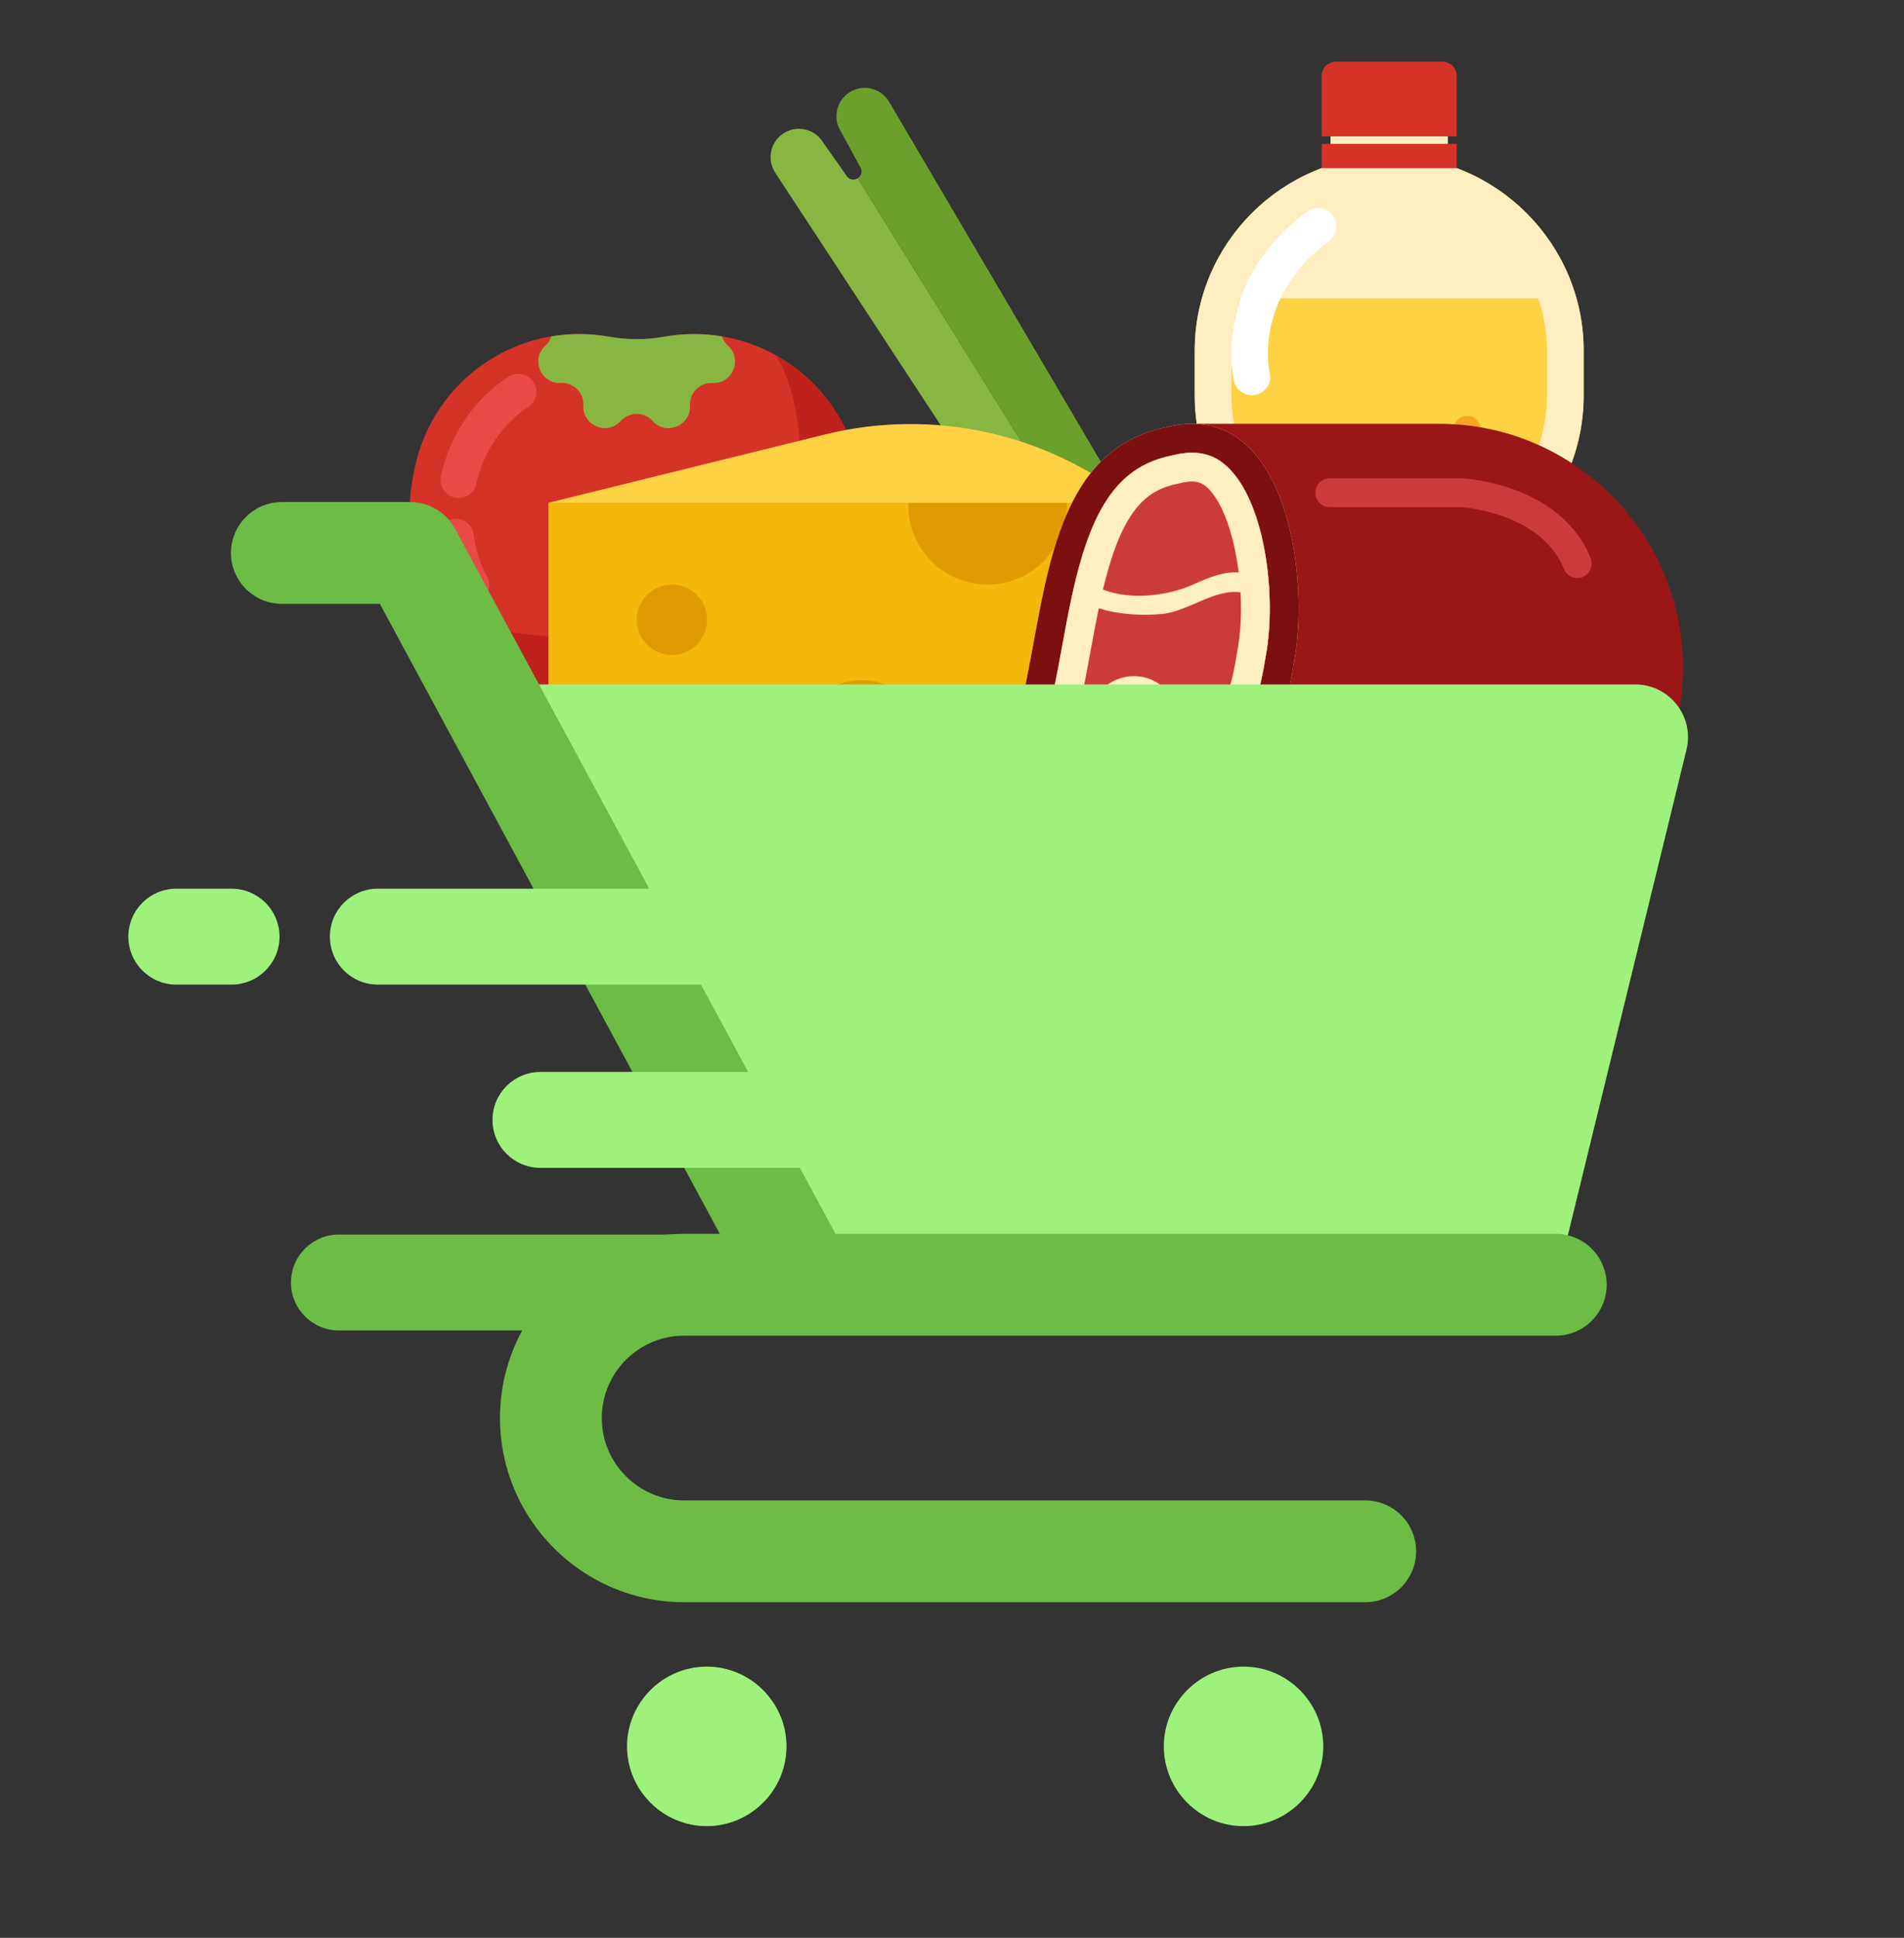 <?xml version="1.0" encoding="utf-8"?>
<!-- Generator: Adobe Illustrator 24.1.3, SVG Export Plug-In . SVG Version: 6.00 Build 0)  -->
<svg version="1.1" id="Layer_1" xmlns="http://www.w3.org/2000/svg" xmlns:xlink="http://www.w3.org/1999/xlink" x="0px" y="0px"
	 viewBox="0 0 1199 1220" style="enable-background:new 0 0 1199 1220;" xml:space="preserve">
<rect x="0" y="0" width="1199" height="1220" fill="#333333" stroke="none"/>
<style type="text/css">
	.st0{fill:#D53327;}
	.st1{fill:#BF211D;}
	.st2{fill:#EA4A47;}
	.st3{fill:#87B742;}
	.st4{fill:#C3E580;}
	.st5{fill:#A1CD57;}
	.st6{fill:#6AA02B;}
	.st7{fill:#FFD243;}
	.st8{fill:#F4B70B;}
	.st9{fill:#E09B03;}
	.st10{fill:#FFEEC2;}
	.st11{fill:#F9A427;}
	.st12{fill:#EF4A26;}
	.st13{fill:#FFFFFF;}
	.st14{fill:#9B1616;}
	.st15{fill:#7C0F0F;}
	.st16{fill:#CC3B3B;}
	.st17{fill:#9EF27C;}
	.st18{fill:#6CBC46;}
</style>
<g>
	<g id="XMLID_9862_">
		<path id="XMLID_9868_" class="st0" d="M540.92,295.61c-9.53-48.61-52.36-85.3-103.77-85.3c-6.38,0-12.62,0.57-18.69,1.65
			c-11.61,2.07-23.42,2.07-35.03,0c-6.07-1.08-12.31-1.65-18.69-1.65c-46.21,0-85.47,29.64-99.87,70.94
			c-0.02-0.01-0.03-0.02-0.05-0.03c-0.19,0.59-0.36,1.2-0.55,1.79c-1.32,4.01-2.42,8.11-3.25,12.32
			c-2.11,9.74-3.27,19.84-3.27,30.21c0,79.08,64.11,116.03,143.19,116.03s143.19-36.95,143.19-116.03
			C544.14,315.27,543,305.27,540.92,295.61z"/>
		<g id="XMLID_9866_">
			<path id="XMLID_9867_" class="st1" d="M540.92,295.61c-6.05-30.85-25.52-56.88-52.07-71.8c5.39,9.6,9.35,20.11,11.54,31.26
				c2.08,9.66,3.22,19.66,3.22,29.95c0,79.08-64.11,116.03-143.19,116.03c-33.99,0-65.19-6.85-89.74-20.91
				c22.58,41.62,72.4,61.44,130.27,61.44c79.08,0,143.19-36.95,143.19-116.03C544.14,315.27,543,305.27,540.92,295.61z"/>
		</g>
		<path id="XMLID_9865_" class="st2" d="M296.64,379.69c-4.02,0-7.91-2.13-9.99-5.9c-5.72-10.39-9.4-21.94-10.92-34.33
			c-0.77-6.24,3.67-11.93,9.91-12.7c6.25-0.77,11.93,3.67,12.7,9.91c1.17,9.5,3.95,18.29,8.26,26.12
			c3.04,5.51,1.03,12.44-4.48,15.47C300.38,379.23,298.5,379.69,296.64,379.69z"/>
		<path id="XMLID_9864_" class="st2" d="M288.81,313.52c-0.84,0-1.68-0.09-2.53-0.29c-6.13-1.39-9.98-7.5-8.58-13.63
			c6.01-26.46,21.1-48.62,42.48-62.4c5.29-3.41,12.34-1.88,15.75,3.4c3.41,5.29,1.88,12.34-3.4,15.75
			c-16.11,10.38-28,27.99-32.61,48.3C298.7,309.93,294.01,313.52,288.81,313.52z"/>
		<path id="XMLID_9863_" class="st3" d="M410.97,265.05L410.97,265.05c8.52,9.44,24.17,2.95,23.52-9.74
			c-0.41-7.99,6.19-14.59,14.18-14.18h0c12.7,0.65,19.18-15,9.74-23.52c-1.82-1.64-3.01-3.67-3.72-5.83
			c-5.71-0.95-11.57-1.47-17.55-1.47c-6.38,0-12.62,0.57-18.69,1.65c-11.61,2.07-23.42,2.07-35.03,0
			c-6.07-1.08-12.31-1.65-18.69-1.65c-5.98,0-11.84,0.52-17.55,1.47c-0.71,2.16-1.9,4.19-3.72,5.83
			c-9.44,8.52-2.95,24.17,9.74,23.52h0c7.99-0.41,14.59,6.19,14.18,14.18c-0.65,12.7,15,19.18,23.52,9.74v0
			C396.28,259.11,405.61,259.11,410.97,265.05z"/>
	</g>
	<g id="XMLID_9856_">
		<path id="XMLID_9861_" class="st4" d="M850.15,614.54c17.62-9.83,23.28-32.25,12.75-49.2l-93.1-149.86l-59.63,37.04l92.58,149.02
			C812.73,617.59,833.65,623.74,850.15,614.54z"/>
		
			<rect id="XMLID_9860_" x="683.55" y="359.22" transform="matrix(0.849 -0.528 0.528 0.849 -102.69 439.425)" class="st5" width="70.2" height="80.86"/>
		<g id="XMLID_9857_">
			<path id="XMLID_9859_" class="st3" d="M533.23,110.85l-15.58-22.18c-5.43-7.73-15.96-9.88-23.99-4.89l0,0
				c-8.5,5.28-10.99,16.53-5.5,24.91l161.79,246.89l17.56,28.26l29.81-18.52L540.1,112.25
				C538.01,113.55,535.07,113.48,533.23,110.85z"/>
			<path id="XMLID_9858_" class="st6" d="M559.91,64.1c-5.08-8.63-16.26-11.39-24.77-6.1c-8.03,4.99-10.77,15.37-6.24,23.67
				l12.98,23.8c1.54,2.82,0.3,5.48-1.79,6.78l157.22,253.06l29.81-18.52l-17.56-28.26L559.91,64.1z"/>
		</g>
	</g>
	<g id="XMLID_9849_">
		<path id="XMLID_9855_" class="st7" d="M345.37,316.54l174.18-43.03c68-16.8,139.94-0.88,194.5,43.03l0,0H345.37z"/>
		<path id="XMLID_9854_" class="st8" d="M345.37,316.54v120.24c19.76,0,35.78,16.02,35.78,35.78s-16.02,35.78-35.78,35.78v42.62
			h368.67V316.54H345.37z"/>
		<circle id="XMLID_9853_" class="st9" cx="423.12" cy="390.2" r="22.18"/>
		<circle id="XMLID_9852_" class="st9" cx="542.71" cy="469.39" r="41.18"/>
		<circle id="XMLID_9851_" class="st9" cx="613.19" cy="454.35" r="15.05"/>
		<path id="XMLID_9850_" class="st9" d="M572.09,316.54c-0.02,0.53-0.08,1.05-0.08,1.58c0,27.56,22.34,49.89,49.89,49.89
			c27.56,0,49.89-22.34,49.89-49.89c0-0.53-0.06-1.05-0.08-1.58H572.09z"/>
	</g>
	<g id="XMLID_9834_">
		<path id="XMLID_9848_" class="st7" d="M997.27,249.14v-28.48c0-67.35-55.11-122.46-122.46-122.46h0
			c-67.35,0-122.46,55.11-122.46,122.46v28.48c0,23.61,6.79,45.7,18.48,64.45v166.42c-11.64,16.84-18.48,37.21-18.48,59.11v105.25
			c0,21.29,17.42,38.71,38.71,38.71h167.49c21.29,0,38.71-17.42,38.71-38.71V539.13c0-21.9-6.85-42.27-18.48-59.11V313.59
			C990.48,294.84,997.27,272.75,997.27,249.14z"/>
		<path id="XMLID_9845_" class="st10" d="M997.27,249.14v-28.48c0-67.35-55.11-122.46-122.46-122.46h0
			c-67.35,0-122.46,55.11-122.46,122.46v28.48c0,23.61,6.79,45.7,18.48,64.45v166.42c-11.64,16.84-18.48,37.21-18.48,59.11v105.25
			c0,21.29,17.42,38.71,38.71,38.71h167.49c21.29,0,38.71-17.42,38.71-38.71V539.13c0-21.9-6.85-42.27-18.48-59.11V313.59
			C990.48,294.84,997.27,272.75,997.27,249.14z M974.17,249.14c0,18.44-5.18,36.5-14.98,52.22l-3.5,5.61v6.61v166.42v7.21l4.1,5.93
			c9.41,13.62,14.39,29.52,14.39,45.98v105.25c0,8.46-7.15,15.61-15.61,15.61H791.07c-8.46,0-15.61-7.15-15.61-15.61V539.13
			c0-16.46,4.97-32.36,14.39-45.98l4.1-5.93v-7.21V313.59v-6.61l-3.5-5.61c-9.8-15.72-14.98-33.78-14.98-52.22v-28.48
			c0-11.5,1.99-22.54,5.6-32.82h187.51c3.61,10.28,5.6,21.32,5.6,32.82V249.14z"/>
		<circle id="XMLID_9844_" class="st11" cx="830.92" cy="544.03" r="17.33"/>
		<circle id="XMLID_9843_" class="st11" cx="856.91" cy="570.02" r="8.66"/>
		<circle id="XMLID_9842_" class="st11" cx="923.91" cy="270.47" r="8.66"/>
		<rect id="XMLID_9841_" x="770.84" y="313.59" class="st12" width="207.95" height="166.42"/>
		<path id="XMLID_9840_" class="st0" d="M978.79,359h-39.23c-13.01-22.23-37.13-37.18-64.74-37.18c-27.62,0-51.73,14.94-64.74,37.18
			h-39.23v75.61h39.23c13.01,22.23,37.13,37.18,64.74,37.18c27.62,0,51.73-14.94,64.74-37.18h39.23V359z"/>
		<circle id="XMLID_9839_" class="st7" cx="874.82" cy="396.8" r="57.76"/>
		<path id="XMLID_9838_" class="st13" d="M788.29,248.87c-5.21,0-9.93-3.54-11.22-8.83c-0.61-2.5-14.2-61.85,45.9-106.72
			c5.12-3.82,12.35-2.77,16.17,2.35s2.77,12.35-2.35,16.17c-48.01,35.84-37.39,82.28-37.27,82.75c1.51,6.2-2.3,12.45-8.5,13.95
			C790.11,248.76,789.19,248.87,788.29,248.87z"/>
		<rect id="XMLID_9837_" x="837.85" y="77.23" class="st10" width="73.94" height="20.97"/>
		<rect id="XMLID_9836_" x="832.31" y="90.55" class="st0" width="85.01" height="15.32"/>
		<path id="XMLID_9835_" class="st0" d="M917.32,85.84h-42.51h-42.51V66.79V47.74c0-2.47,1-4.7,2.62-6.31s3.85-2.62,6.31-2.62h33.58
			h33.58c2.47,0,4.7,1,6.31,2.62c1.62,1.62,2.62,3.85,2.62,6.31v19.05V85.84z"/>
	</g>
	<g id="XMLID_9815_">
		<path id="XMLID_9833_" class="st14" d="M906.48,266.83H752.12v51.45L689.8,573.54h216.68c84.35,0,153.35-69.01,153.35-153.35v0
			C1059.83,335.84,990.82,266.83,906.48,266.83z"/>
		<g id="XMLID_9817_">
			<g id="XMLID_9828_">
				<path id="XMLID_9832_" class="st10" d="M734.61,268.92c-78.52,15.7-75.38,116.22-94.23,185.32
					c-12.56,37.69-9.42,78.52,20,107.21c6.05,5.28,12.88,8.98,20.42,10.8s15.3,1.68,23.1-0.24c55.84-20.4,90.39-80.07,106.25-132.22
					c1.88-7.08,3.35-14.14,4.41-21.15C825.7,363.15,809.99,250.08,734.61,268.92z"/>
				<path id="XMLID_9829_" class="st15" d="M750.68,284.99c10.56,0,18.99,4.28,26.52,13.47c20.64,25.19,26.78,80.63,19.56,116.61
					l-0.08,0.42l-0.06,0.42c-0.96,6.29-2.28,12.66-3.93,18.91c-6.99,22.87-33.96,97.13-94.03,119.77c-2.4,0.53-4.75,0.79-7.02,0.79
					c-2.23,0-4.43-0.26-6.55-0.77c-4.39-1.06-8.55-3.26-12.39-6.53c-30.16-29.81-20.61-71.5-15.08-88.09l0.16-0.48l0.13-0.49
					c4.39-16.09,7.64-33.79,10.78-50.9c5.29-28.82,10.76-58.62,21.65-81.37c11.14-23.28,25.9-35.62,47.84-40.01l0.42-0.08l0.42-0.1
					C743.13,285.51,747.06,284.99,750.68,284.99 M750.68,266.83c-5.03,0-10.38,0.67-16.07,2.09
					c-78.52,15.7-75.38,116.22-94.23,185.32c-12.56,37.69-9.42,78.52,20,107.21c6.05,5.28,12.88,8.98,20.42,10.8
					c3.57,0.87,7.19,1.29,10.84,1.29c4.06,0,8.16-0.52,12.26-1.53c55.84-20.4,90.39-80.07,106.25-132.22
					c1.88-7.08,3.35-14.14,4.41-21.15C824.86,367.34,812.21,266.83,750.68,266.83L750.68,266.83z"/>
			</g>
			<g id="XMLID_9820_">
				<g id="XMLID_9821_">
					<path id="XMLID_9827_" class="st16" d="M750.61,284.99c-3.62,0-7.55,0.52-11.67,1.55l-0.42,0.1l-0.42,0.08
						c-21.95,4.39-36.7,16.73-47.84,40.01c-10.89,22.75-16.36,52.55-21.65,81.37c-3.14,17.12-6.39,34.82-10.78,50.9l-0.13,0.49
						l-0.16,0.48c-5.53,16.59-15.08,58.28,15.08,88.09c3.84,3.27,8.01,5.46,12.39,6.53c2.12,0.51,4.32,0.77,6.55,0.77
						c2.26,0,4.62-0.27,7.02-0.79c60.07-22.64,87.04-96.9,94.03-119.77c1.65-6.26,2.97-12.62,3.93-18.91l0.06-0.42l0.08-0.42
						c7.22-35.97,1.08-91.41-19.56-116.61C769.59,289.27,761.17,284.99,750.61,284.99z"/>
					<path id="XMLID_9822_" class="st10" d="M777.12,298.46c-7.53-9.19-15.96-13.47-26.52-13.47c-3.62,0-7.55,0.52-11.67,1.55
						l-0.42,0.1l-0.42,0.08c-21.95,4.39-36.7,16.73-47.84,40.01c-10.89,22.75-16.36,52.55-21.65,81.37
						c-3.14,17.12-6.39,34.82-10.78,50.9l-0.13,0.49l-0.16,0.48c-5.53,16.59-15.08,58.28,15.08,88.09
						c3.84,3.27,8.01,5.46,12.39,6.53c2.12,0.51,4.32,0.77,6.55,0.77c2.26,0,4.62-0.27,7.02-0.79
						c60.07-22.64,87.04-96.9,94.03-119.77c1.65-6.26,2.97-12.62,3.93-18.91l0.06-0.42l0.08-0.42
						C803.9,379.09,797.76,323.65,777.12,298.46z M706.63,334.58c8.66-18.1,18.81-26.8,35.02-30.04l0.42-0.08l0.42-0.08l0.42-0.1
						l0.42-0.11c2.68-0.67,5.12-1.01,7.26-1.01c4.25,0,7.82,1.14,12.47,6.82c8.36,10.21,14.39,29.44,16.99,50.42
						c-9.7-0.64-18.68,3.13-28.2,7.4c-16.64,7.47-39.44,10.23-57.3,3.4C697.78,357.7,701.6,345.09,706.63,334.58z M693.55,537.06
						c-0.7,0.11-1.37,0.16-1.99,0.16c-0.79,0-1.55-0.09-2.27-0.26c-1.45-0.35-2.94-1.13-4.44-2.32
						c-22.27-22.65-14.5-55.68-10.09-68.91l0.16-0.48l0.16-0.48l0.13-0.49l0.13-0.49c0.88-3.24,1.68-6.56,2.48-9.89
						c10.55,2.86,20.83,6.72,30.1,12.61c14.55,9.24,22.55,22.07,28.78,37.48C725.21,517.93,710.95,530.16,693.55,537.06z
						 M778.88,411.49l-0.08,0.42l-0.08,0.42l-0.06,0.42l-0.06,0.42c-0.85,5.54-2,11.15-3.45,16.68
						c-3.63,11.78-13.06,38.53-30.06,63.08c-5.55-12.22-12.56-23.09-23.77-31.76c-12.05-9.32-26.21-15.08-40.82-19.02
						c2.17-10.21,4.11-20.57,5.98-30.75c1.74-9.5,3.51-19.11,5.48-28.47c12.33,4.03,26.38,4.7,39.01,3.7
						c16.92-1.34,33.58-16.02,50.24-13.72C781.93,386.21,781.25,399.66,778.88,411.49z"/>
				</g>
			</g>
			<circle id="XMLID_9819_" class="st10" cx="714.04" cy="453.91" r="28.24"/>
			<circle id="XMLID_9818_" class="st15" cx="714.04" cy="453.91" r="16.94"/>
		</g>
		<path id="XMLID_9816_" class="st16" d="M993.25,363.94c-3.6,0-7.01-2.16-8.43-5.71c-13.87-34.67-61.02-38.69-64.5-38.94h-82.95
			c-5.02,0-9.08-4.06-9.08-9.08s4.06-9.08,9.08-9.08l83.73,0.01c2.52,0.14,61.99,3.88,80.58,50.34c1.86,4.66-0.4,9.94-5.06,11.8
			C995.51,363.73,994.37,363.94,993.25,363.94z"/>
	</g>
	<g id="XMLID_9810_">
		<path id="XMLID_9814_" class="st17" d="M303.02,430.92l51,94.49l51,94.49l51,94.49l51,94.49h118.17h118.17h118.17h118.17
			l20.58-84.22l20.58-84.22l20.58-84.22l20.58-84.22c1.28-5.23,1.25-10.42,0.14-15.25s-3.28-9.32-6.29-13.15
			c-3.01-3.83-6.85-7.01-11.29-9.23c-4.44-2.22-9.47-3.48-14.85-3.48l-181.68,0.01l-181.68,0.01l-181.68,0.01L303.02,430.92z"/>
		<path id="XMLID_9813_" class="st17" d="M783.09,1049.26c-13.81,0-26.36,5.65-35.46,14.75c-9.1,9.1-14.75,21.65-14.75,35.46
			c0,13.81,5.65,26.36,14.75,35.46c9.1,9.1,21.65,14.75,35.46,14.75c13.81,0,26.36-5.65,35.46-14.75
			c9.1-9.1,14.75-21.65,14.75-35.46c0-13.81-5.65-26.36-14.75-35.46C809.45,1054.91,796.9,1049.26,783.09,1049.26z"/>
		<path id="XMLID_9812_" class="st17" d="M445.07,1049.26c-13.81,0-26.36,5.65-35.46,14.75c-9.1,9.1-14.75,21.65-14.75,35.46
			c0,13.81,5.65,26.36,14.75,35.46c9.1,9.1,21.65,14.75,35.46,14.75c13.81,0,26.36-5.65,35.46-14.75
			c9.1-9.1,14.75-21.65,14.75-35.46c0-13.81-5.65-26.36-14.75-35.46C471.43,1054.91,458.88,1049.26,445.07,1049.26z"/>
		<path id="XMLID_9811_" class="st18" d="M979.71,776.8H752.92H526.14l-119.8-221.95L286.53,332.9c-2.8-5.18-6.9-9.39-11.78-12.3
			c-4.88-2.91-10.53-4.53-16.42-4.53h-40.42h-40.42c-8.85,0-16.86,3.59-22.66,9.39c-5.8,5.8-9.39,13.81-9.39,22.66
			c0,8.85,3.59,16.86,9.39,22.66c5.8,5.8,13.81,9.39,22.66,9.39h30.86h30.86l107.04,198.32L453.29,776.8h-11.25H430.8
			c-31.97,0-60.95,13-81.95,34c-20.99,21-34,49.98-34,81.95c0,31.97,13,60.96,34,81.95c20.99,21,49.98,34,81.95,34h214.46h214.46
			c8.85,0,16.86-3.59,22.66-9.39s9.39-13.81,9.39-22.66c0-8.85-3.59-16.86-9.39-22.66c-5.8-5.8-13.81-9.39-22.66-9.39H645.26H430.8
			c-14.29,0-27.26-5.81-36.64-15.2c-9.39-9.39-15.2-22.35-15.2-36.65s5.81-27.26,15.2-36.65c9.39-9.39,22.35-15.2,36.64-15.2h38.11
			h38.11h236.35h236.35c8.85,0,16.86-3.59,22.66-9.39s9.39-13.81,9.39-22.66s-3.59-16.86-9.39-22.66S988.56,776.8,979.71,776.8z"/>
		<path class="st17" d="M484.76,619.87H361.34H237.93c-8.34,0-15.88-3.38-21.35-8.84c-5.46-5.46-8.84-13.01-8.84-21.35v0l0,0
			c0-8.34,3.38-15.89,8.84-21.35c5.46-5.46,13.01-8.84,21.35-8.84h123.41h123.41c8.34,0,15.88,3.38,21.35,8.84
			c5.46,5.46,8.84,13.01,8.84,21.35l0,0v0c0,8.34-3.38,15.88-8.84,21.35C500.64,616.49,493.09,619.87,484.76,619.87z"/>
		<path class="st17" d="M145.82,619.87h-17.4h-17.4c-8.34,0-15.88-3.38-21.35-8.84c-5.46-5.46-8.84-13.01-8.84-21.35v0l0,0
			c0-8.34,3.38-15.89,8.84-21.35c5.46-5.46,13.01-8.84,21.35-8.84h17.4h17.4c8.34,0,15.88,3.38,21.35,8.84
			c5.46,5.46,8.84,13.01,8.84,21.35l0,0v0c0,8.34-3.38,15.88-8.84,21.35C161.7,616.49,154.16,619.87,145.82,619.87z"/>
		<path class="st17" d="M587.16,735.25H463.75H340.33c-8.34,0-15.88-3.38-21.35-8.84c-5.46-5.46-8.84-13.01-8.84-21.35v0l0,0
			c0-8.34,3.38-15.89,8.84-21.35s13.01-8.84,21.35-8.84h123.41h123.41c8.34,0,15.88,3.38,21.35,8.84
			c5.46,5.46,8.84,13.01,8.84,21.35l0,0v0c0,8.34-3.38,15.88-8.84,21.35C603.05,731.87,595.5,735.25,587.16,735.25z"/>
		<path class="st18" d="M460.24,837.61H336.83H213.41c-8.34,0-15.88-3.38-21.35-8.84c-5.46-5.46-8.84-13.01-8.84-21.35l0,0v0
			c0-8.34,3.38-15.88,8.84-21.35c5.46-5.46,13.01-8.84,21.35-8.84h123.41h123.41c8.34,0,15.88,3.38,21.35,8.84
			c5.46,5.46,8.84,13.01,8.84,21.35v0l0,0c0,8.34-3.38,15.89-8.84,21.35C476.12,834.23,468.58,837.61,460.24,837.61z"/>
	</g>
</g>
</svg>
